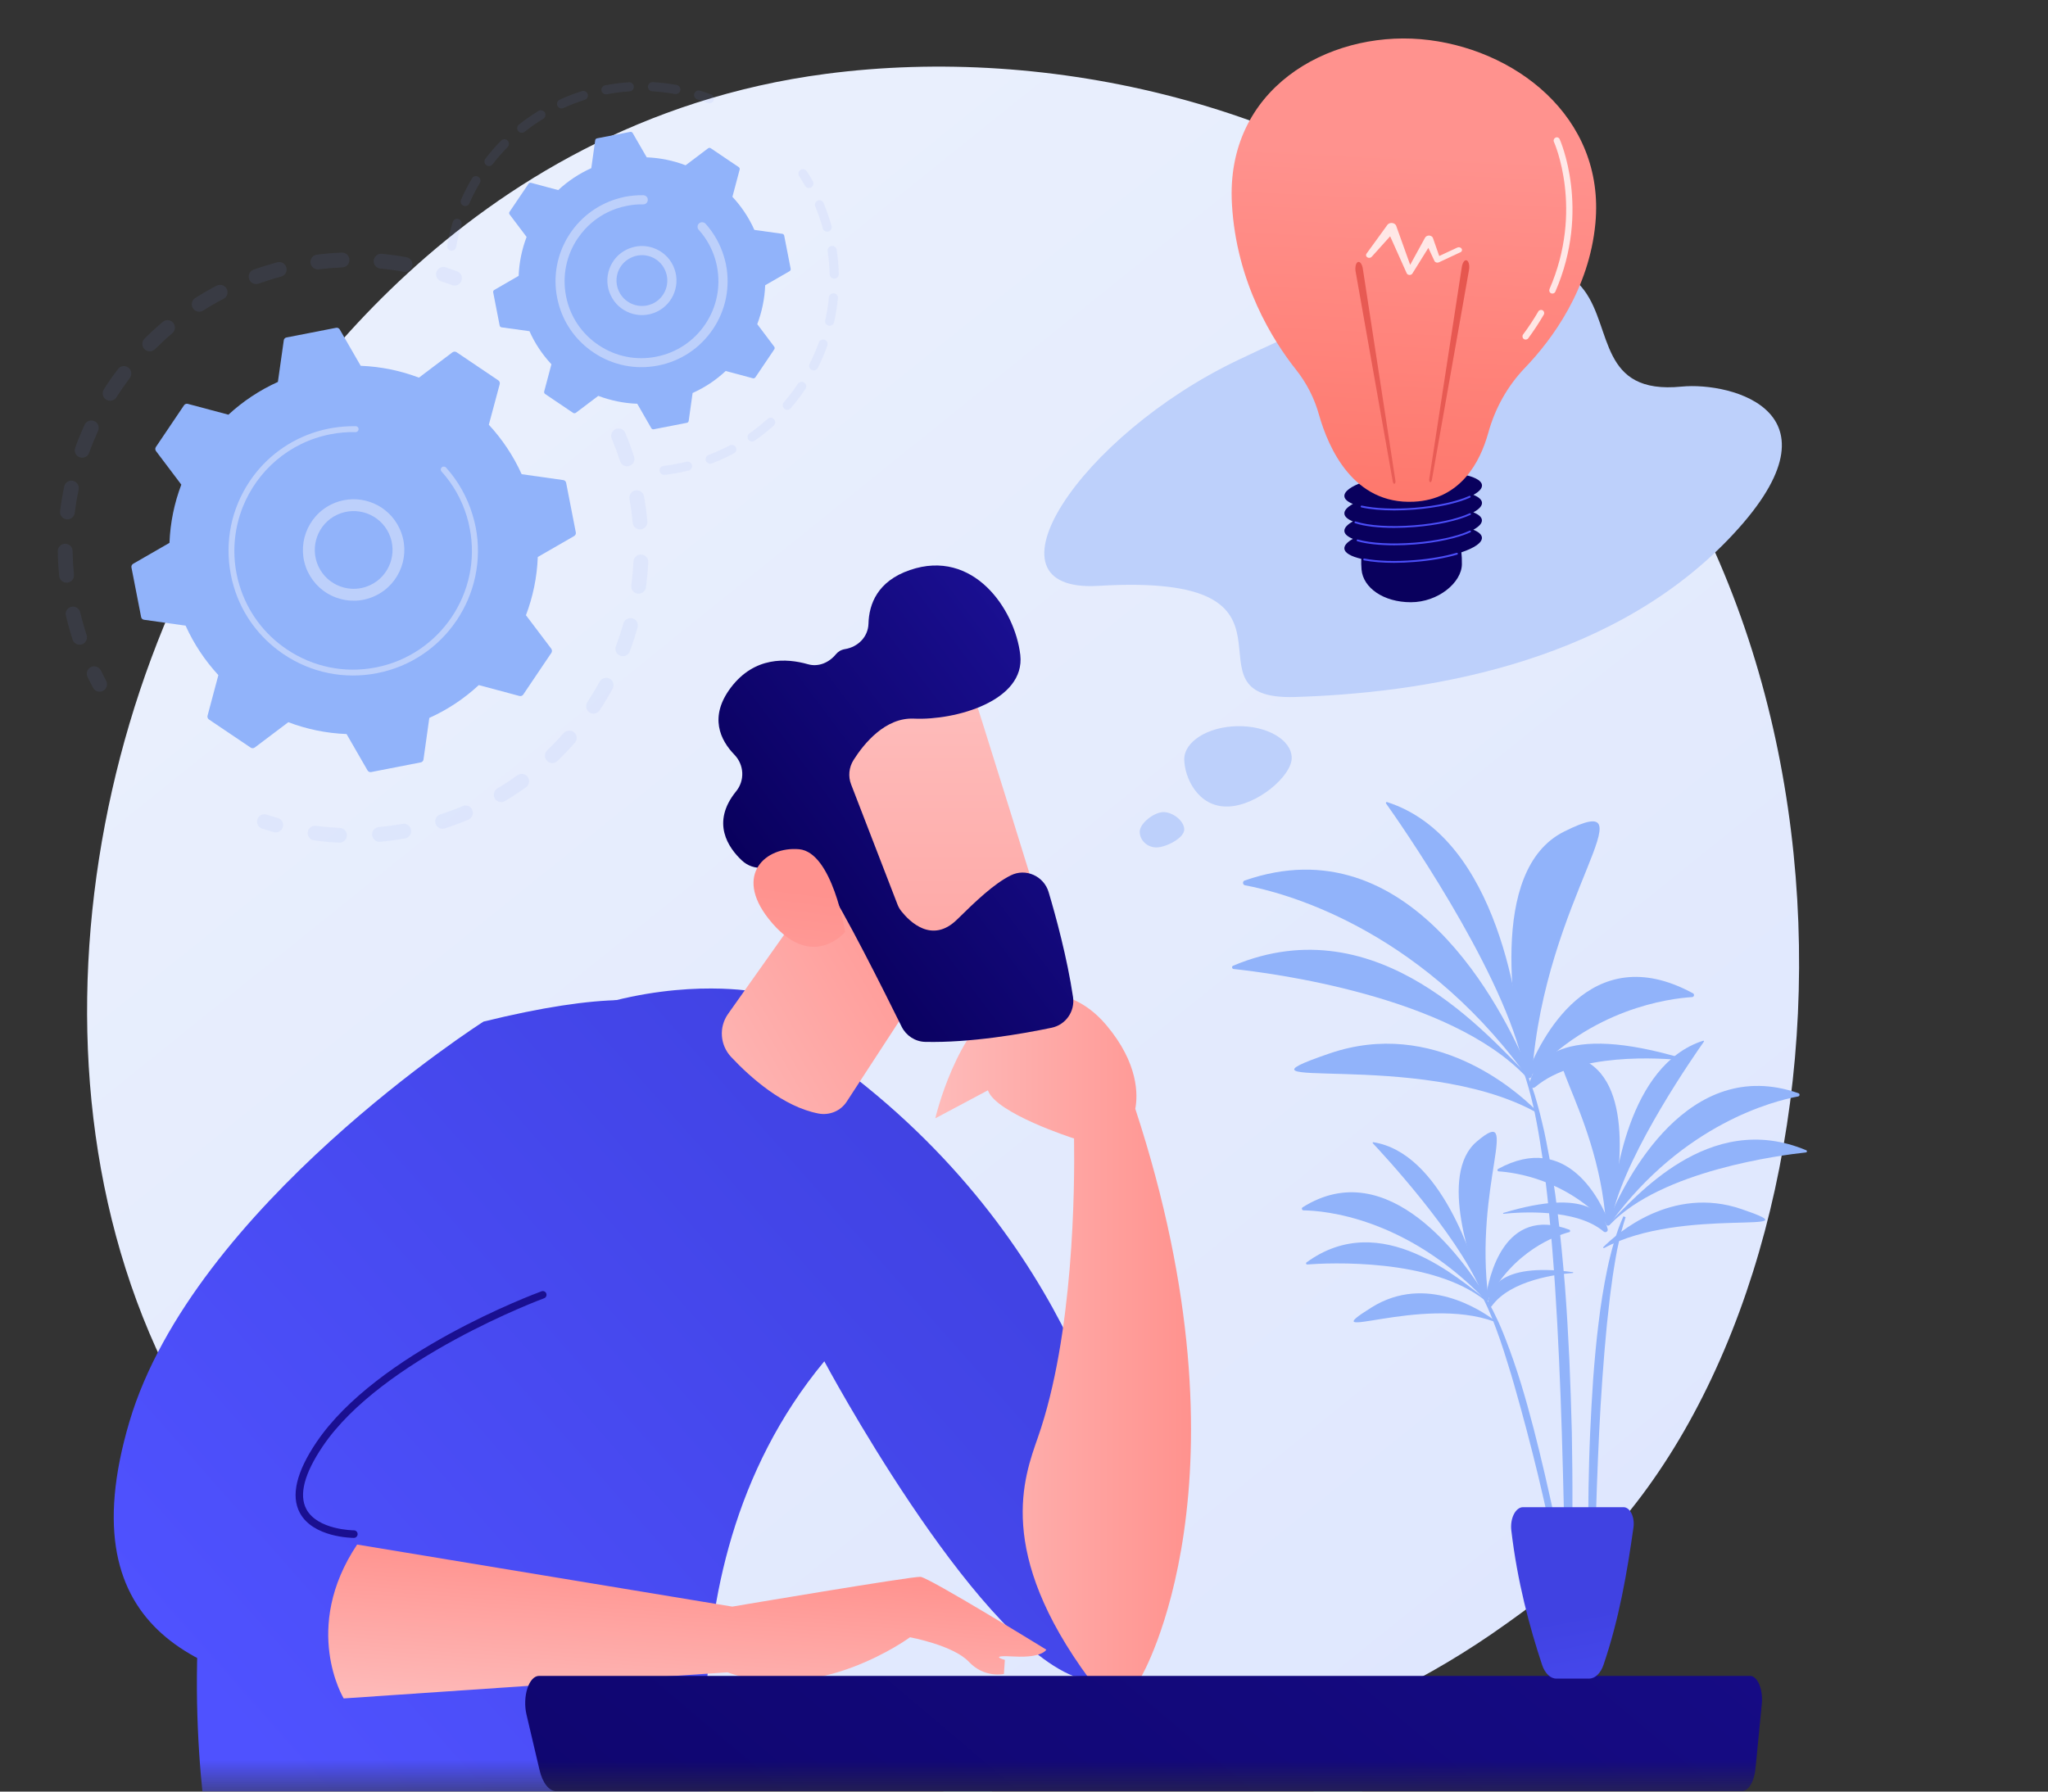 <svg width="32" height="28" viewBox="0 0 32 28" fill="none" xmlns="http://www.w3.org/2000/svg">
<rect x="0" y="0" width="32" height="28" fill="#333333" stroke="none"/>
<mask id="mask0" mask-type="alpha" maskUnits="userSpaceOnUse" x="0" y="0" width="32" height="28">
<rect width="31.613" height="28" fill="#C4C4C4"/>
</mask>
<g mask="url(#mask0)">
<path d="M25.01 24.136C24.46 24.713 23.941 25.087 23.53 25.381C18.704 28.844 12.992 27.835 11.778 27.589C9.986 27.225 6.521 26.521 4.016 23.575C0.226 19.119 0.816 12.097 3.756 7.462C4.293 6.614 7.134 1.908 12.907 1.154C16.402 0.697 20.474 1.618 23.424 4.089C29.614 9.276 29.172 19.753 25.01 24.136Z" fill="url(#paint0_linear)"/>
<g opacity="0.3">
<path opacity="0.3" d="M9.632 6.701C9.688 6.684 9.748 6.712 9.771 6.767C9.822 6.888 9.867 7.011 9.908 7.137C9.928 7.198 9.895 7.262 9.834 7.282C9.833 7.282 9.833 7.282 9.832 7.283C9.772 7.301 9.708 7.268 9.689 7.207C9.65 7.089 9.606 6.971 9.558 6.856C9.534 6.797 9.561 6.73 9.62 6.705C9.624 6.704 9.628 6.702 9.632 6.701ZM9.915 7.667C9.919 7.666 9.924 7.665 9.929 7.664C9.992 7.654 10.052 7.695 10.063 7.758C10.086 7.887 10.104 8.018 10.115 8.148C10.121 8.212 10.074 8.268 10.01 8.274C9.947 8.28 9.891 8.232 9.885 8.169C9.874 8.045 9.857 7.92 9.835 7.798C9.825 7.74 9.86 7.684 9.915 7.667ZM9.98 8.671C9.993 8.667 10.005 8.665 10.019 8.666C10.083 8.669 10.132 8.723 10.129 8.787C10.123 8.917 10.111 9.05 10.093 9.179C10.084 9.242 10.026 9.287 9.962 9.278C9.9 9.269 9.854 9.211 9.863 9.148C9.88 9.024 9.892 8.9 9.898 8.775C9.901 8.726 9.934 8.685 9.98 8.671ZM9.818 9.665C9.839 9.659 9.86 9.658 9.883 9.664C9.945 9.681 9.98 9.745 9.962 9.806C9.927 9.932 9.886 10.058 9.84 10.181C9.817 10.241 9.75 10.271 9.691 10.248C9.631 10.226 9.6 10.159 9.623 10.099C9.667 9.983 9.706 9.864 9.74 9.743C9.751 9.705 9.781 9.675 9.818 9.665ZM9.438 10.598C9.467 10.589 9.499 10.592 9.527 10.607C9.583 10.637 9.603 10.707 9.573 10.763C9.51 10.878 9.442 10.992 9.37 11.101C9.335 11.154 9.263 11.169 9.21 11.134C9.157 11.099 9.142 11.027 9.177 10.974C9.245 10.87 9.31 10.762 9.369 10.653C9.386 10.625 9.41 10.605 9.438 10.598ZM8.862 11.423C8.899 11.412 8.94 11.419 8.972 11.446C9.02 11.488 9.025 11.561 8.982 11.609C8.896 11.707 8.805 11.803 8.71 11.893C8.664 11.938 8.59 11.936 8.546 11.891C8.502 11.845 8.504 11.772 8.549 11.727C8.638 11.64 8.725 11.55 8.808 11.456C8.823 11.44 8.842 11.428 8.862 11.423ZM4.889 12.91C4.904 12.905 4.92 12.904 4.938 12.906C5.06 12.923 5.186 12.933 5.311 12.939C5.374 12.942 5.423 12.996 5.42 13.06C5.417 13.124 5.363 13.173 5.3 13.17C5.169 13.164 5.037 13.152 4.907 13.134C4.845 13.126 4.799 13.068 4.808 13.005C4.814 12.959 4.846 12.923 4.889 12.91ZM8.118 12.1C8.164 12.086 8.215 12.101 8.246 12.143C8.283 12.195 8.271 12.266 8.219 12.304C8.113 12.38 8.002 12.453 7.891 12.52C7.836 12.553 7.765 12.535 7.732 12.48C7.699 12.425 7.717 12.355 7.772 12.321C7.879 12.258 7.984 12.188 8.084 12.115C8.095 12.108 8.106 12.102 8.118 12.1ZM5.895 12.93C5.902 12.928 5.91 12.927 5.918 12.925C6.041 12.914 6.166 12.897 6.289 12.876C6.351 12.865 6.411 12.906 6.423 12.969C6.434 13.031 6.393 13.092 6.33 13.103C6.201 13.127 6.07 13.144 5.939 13.156C5.876 13.162 5.82 13.115 5.814 13.052C5.808 12.996 5.843 12.946 5.895 12.93ZM7.241 12.593C7.297 12.576 7.358 12.604 7.38 12.659C7.405 12.717 7.377 12.785 7.319 12.81C7.198 12.861 7.074 12.907 6.95 12.947C6.949 12.947 6.948 12.948 6.948 12.948C6.888 12.966 6.824 12.933 6.805 12.873C6.785 12.813 6.818 12.748 6.879 12.728C6.998 12.69 7.116 12.646 7.229 12.598C7.233 12.595 7.237 12.594 7.241 12.593Z" fill="#7D97F4"/>
<path opacity="0.3" d="M4.098 12.73C4.12 12.723 4.144 12.723 4.167 12.731C4.224 12.75 4.282 12.767 4.339 12.783C4.401 12.801 4.437 12.864 4.42 12.925C4.402 12.987 4.338 13.023 4.278 13.006C4.217 12.989 4.156 12.97 4.096 12.951C4.035 12.931 4.002 12.866 4.022 12.806C4.033 12.767 4.063 12.741 4.098 12.73Z" fill="#7D97F4"/>
</g>
<g opacity="0.3">
<path opacity="0.3" d="M1.439 10.419C1.492 10.404 1.55 10.428 1.576 10.479C1.602 10.533 1.63 10.587 1.658 10.639C1.689 10.695 1.667 10.765 1.611 10.796C1.554 10.826 1.485 10.805 1.454 10.749C1.425 10.693 1.395 10.636 1.368 10.58C1.34 10.522 1.364 10.454 1.421 10.426C1.428 10.423 1.433 10.421 1.439 10.419Z" fill="#7D97F4"/>
<path opacity="0.3" d="M4.179 4.144C4.23 4.128 4.282 4.113 4.333 4.099C4.395 4.083 4.458 4.12 4.475 4.182C4.491 4.244 4.454 4.307 4.392 4.323C4.273 4.354 4.155 4.392 4.04 4.432C3.98 4.454 3.914 4.422 3.893 4.362C3.871 4.303 3.903 4.236 3.963 4.214C4.034 4.19 4.107 4.165 4.179 4.144ZM4.933 3.984C4.939 3.982 4.946 3.981 4.952 3.98C5.08 3.964 5.21 3.953 5.339 3.948C5.403 3.945 5.457 3.995 5.459 4.059C5.462 4.123 5.412 4.177 5.348 4.179C5.226 4.184 5.103 4.194 4.981 4.209C4.917 4.217 4.86 4.172 4.852 4.109C4.845 4.052 4.88 3.999 4.933 3.984ZM3.406 4.457C3.458 4.442 3.516 4.464 3.542 4.514C3.571 4.571 3.55 4.641 3.493 4.67C3.385 4.726 3.277 4.788 3.174 4.854C3.12 4.888 3.048 4.871 3.014 4.818C2.98 4.764 2.996 4.692 3.05 4.658C3.159 4.589 3.272 4.523 3.387 4.464C3.393 4.462 3.4 4.459 3.406 4.457ZM5.923 3.97C5.936 3.966 5.952 3.964 5.967 3.966C6.095 3.979 6.224 3.996 6.35 4.02C6.413 4.032 6.454 4.092 6.443 4.154C6.431 4.217 6.371 4.258 6.308 4.248C6.188 4.225 6.065 4.208 5.943 4.197C5.88 4.191 5.833 4.134 5.839 4.07C5.846 4.022 5.88 3.984 5.923 3.97ZM2.584 5.009C2.628 4.996 2.676 5.009 2.706 5.045C2.747 5.094 2.741 5.167 2.692 5.208C2.599 5.286 2.508 5.371 2.422 5.457C2.376 5.502 2.303 5.502 2.258 5.457C2.213 5.412 2.213 5.338 2.258 5.293C2.349 5.202 2.445 5.114 2.543 5.031C2.555 5.021 2.57 5.014 2.584 5.009ZM1.903 5.727C1.937 5.716 1.975 5.722 2.006 5.746C2.057 5.784 2.066 5.856 2.028 5.907C1.955 6.005 1.884 6.107 1.818 6.21C1.784 6.263 1.712 6.279 1.658 6.245C1.604 6.211 1.589 6.139 1.623 6.085C1.692 5.976 1.766 5.869 1.845 5.767C1.859 5.747 1.88 5.734 1.903 5.727ZM1.393 6.576C1.42 6.569 1.448 6.57 1.475 6.582C1.533 6.609 1.558 6.677 1.532 6.735C1.481 6.847 1.434 6.961 1.392 7.077C1.371 7.137 1.305 7.168 1.244 7.146C1.185 7.125 1.153 7.058 1.175 6.998C1.218 6.878 1.268 6.757 1.321 6.639C1.337 6.608 1.363 6.586 1.393 6.576ZM1.082 7.517C1.1 7.511 1.12 7.51 1.139 7.515C1.202 7.529 1.241 7.59 1.229 7.653C1.203 7.772 1.183 7.895 1.168 8.016C1.16 8.079 1.102 8.123 1.039 8.116C0.976 8.108 0.931 8.05 0.939 7.986C0.955 7.859 0.977 7.73 1.004 7.604C1.012 7.561 1.043 7.529 1.082 7.517ZM0.985 8.503C0.995 8.5 1.006 8.498 1.018 8.498C1.082 8.497 1.134 8.548 1.134 8.612C1.136 8.734 1.143 8.857 1.155 8.98C1.161 9.044 1.115 9.1 1.051 9.106C0.987 9.112 0.931 9.066 0.925 9.002C0.912 8.874 0.905 8.744 0.903 8.616C0.902 8.563 0.937 8.518 0.985 8.503ZM1.107 9.486C1.109 9.485 1.112 9.485 1.114 9.484C1.176 9.469 1.238 9.508 1.253 9.569C1.274 9.657 1.297 9.745 1.324 9.831C1.334 9.863 1.343 9.893 1.353 9.925C1.373 9.985 1.34 10.05 1.28 10.07C1.219 10.091 1.154 10.056 1.134 9.996C1.124 9.964 1.114 9.931 1.104 9.898C1.077 9.808 1.052 9.715 1.03 9.622C1.014 9.564 1.049 9.504 1.107 9.486Z" fill="#7D97F4"/>
<path opacity="0.3" d="M6.895 4.176C6.916 4.169 6.941 4.169 6.964 4.177C7.024 4.197 7.084 4.218 7.143 4.24C7.203 4.262 7.233 4.329 7.211 4.389C7.188 4.449 7.121 4.479 7.062 4.456C7.006 4.435 6.949 4.415 6.892 4.397C6.831 4.377 6.799 4.311 6.818 4.25C6.831 4.213 6.86 4.187 6.895 4.176Z" fill="#7D97F4"/>
</g>
<path d="M7.133 5.504C7.115 5.492 7.089 5.493 7.07 5.506L6.546 5.902C6.258 5.793 5.952 5.729 5.636 5.717L5.308 5.148C5.296 5.129 5.273 5.118 5.251 5.123L4.477 5.274C4.454 5.278 4.436 5.296 4.434 5.319L4.342 5.969C4.054 6.099 3.794 6.273 3.569 6.481L2.935 6.312C2.912 6.306 2.888 6.315 2.876 6.333L2.435 6.987C2.423 7.005 2.424 7.031 2.437 7.049L2.833 7.574C2.724 7.861 2.66 8.168 2.648 8.484L2.079 8.812C2.06 8.824 2.049 8.847 2.054 8.869L2.205 9.643C2.209 9.666 2.227 9.683 2.25 9.686L2.9 9.778C3.03 10.066 3.204 10.326 3.412 10.551L3.243 11.185C3.237 11.208 3.246 11.231 3.264 11.244L3.918 11.685C3.936 11.697 3.962 11.696 3.98 11.683L4.505 11.287C4.792 11.396 5.099 11.46 5.415 11.472L5.743 12.041C5.755 12.06 5.777 12.071 5.8 12.066L6.574 11.915C6.597 11.911 6.614 11.893 6.617 11.87L6.708 11.22C6.997 11.09 7.257 10.915 7.481 10.707L8.116 10.877C8.139 10.883 8.162 10.874 8.175 10.856L8.616 10.202C8.628 10.184 8.627 10.158 8.614 10.139L8.218 9.615C8.327 9.328 8.391 9.021 8.403 8.705L8.972 8.377C8.991 8.365 9.002 8.342 8.997 8.32L8.846 7.546C8.842 7.523 8.823 7.506 8.801 7.503L8.151 7.411C8.021 7.123 7.846 6.863 7.638 6.638L7.808 6.004C7.814 5.981 7.805 5.958 7.787 5.945L7.133 5.504Z" fill="#91B3FA"/>
<path d="M5.297 7.836C5.667 7.724 6.074 7.898 6.242 8.258C6.429 8.653 6.258 9.126 5.863 9.312C5.672 9.403 5.456 9.412 5.257 9.341C5.057 9.269 4.899 9.124 4.808 8.933C4.622 8.537 4.793 8.064 5.188 7.878C5.224 7.86 5.261 7.847 5.297 7.836ZM5.7 9.177C5.728 9.168 5.757 9.157 5.784 9.145C6.088 9.002 6.218 8.639 6.076 8.336C5.933 8.033 5.571 7.903 5.267 8.045C4.964 8.187 4.834 8.55 4.976 8.853C5.045 9 5.167 9.111 5.32 9.166C5.444 9.211 5.576 9.214 5.7 9.177Z" fill="#BDD0FB"/>
<path d="M4.951 6.745C5.014 6.725 5.079 6.71 5.145 6.697C5.165 6.693 5.186 6.689 5.208 6.686C5.311 6.669 5.415 6.661 5.519 6.661C5.52 6.661 5.522 6.661 5.523 6.661C5.526 6.661 5.53 6.661 5.534 6.661C5.542 6.661 5.55 6.661 5.558 6.661C5.578 6.661 5.595 6.674 5.601 6.693C5.602 6.698 5.603 6.703 5.603 6.708C5.602 6.733 5.581 6.754 5.556 6.753C5.424 6.75 5.292 6.762 5.163 6.787C4.517 6.913 4.015 7.361 3.79 7.932C3.666 8.25 3.626 8.605 3.696 8.964C3.708 9.027 3.723 9.089 3.742 9.149C3.866 9.557 4.123 9.907 4.481 10.148C4.892 10.425 5.386 10.526 5.873 10.431C6.877 10.235 7.536 9.259 7.339 8.255C7.328 8.193 7.312 8.132 7.294 8.071C7.216 7.811 7.081 7.571 6.899 7.369C6.894 7.364 6.891 7.358 6.889 7.351C6.884 7.335 6.889 7.316 6.903 7.303C6.921 7.287 6.951 7.287 6.969 7.307C7.16 7.519 7.301 7.771 7.383 8.044C7.402 8.107 7.419 8.171 7.432 8.236C7.637 9.291 6.946 10.316 5.891 10.521C5.38 10.62 4.861 10.515 4.43 10.224C4.054 9.97 3.783 9.603 3.655 9.175C3.635 9.111 3.619 9.046 3.607 8.981C3.508 8.47 3.613 7.951 3.903 7.519C4.155 7.144 4.523 6.875 4.951 6.745Z" fill="#BDD0FB"/>
<g opacity="0.3">
<path opacity="0.3" d="M12.526 2.647C12.555 2.638 12.589 2.649 12.606 2.676C12.64 2.727 12.671 2.779 12.701 2.832C12.721 2.866 12.709 2.909 12.675 2.929C12.641 2.949 12.598 2.937 12.578 2.903C12.549 2.853 12.519 2.803 12.487 2.754C12.465 2.721 12.474 2.677 12.507 2.655C12.513 2.651 12.519 2.649 12.526 2.647Z" fill="#7D97F4"/>
<path opacity="0.3" d="M12.783 3.131C12.817 3.12 12.855 3.138 12.869 3.172C12.909 3.268 12.945 3.368 12.975 3.468C12.981 3.488 12.988 3.51 12.994 3.531C13.005 3.57 12.98 3.608 12.945 3.62C12.906 3.63 12.867 3.608 12.856 3.571C12.851 3.55 12.845 3.53 12.839 3.51C12.81 3.415 12.776 3.319 12.738 3.228C12.723 3.192 12.74 3.15 12.776 3.135C12.778 3.133 12.78 3.132 12.783 3.131ZM12.982 3.845C12.985 3.844 12.989 3.843 12.992 3.843C13.031 3.837 13.067 3.864 13.073 3.903C13.092 4.028 13.104 4.155 13.107 4.282C13.108 4.321 13.076 4.354 13.037 4.355C12.998 4.356 12.964 4.325 12.963 4.286C12.96 4.165 12.95 4.044 12.931 3.925C12.927 3.888 12.949 3.855 12.982 3.845ZM13.002 4.586C13.011 4.583 13.019 4.582 13.029 4.583C13.068 4.587 13.097 4.622 13.093 4.66C13.08 4.786 13.06 4.913 13.033 5.036C13.024 5.074 12.986 5.099 12.948 5.09C12.909 5.081 12.885 5.043 12.894 5.005C12.92 4.887 12.94 4.766 12.952 4.647C12.954 4.617 12.975 4.594 13.002 4.586ZM12.84 5.309C12.854 5.305 12.869 5.305 12.885 5.31C12.922 5.324 12.941 5.364 12.928 5.401C12.885 5.52 12.835 5.638 12.778 5.75C12.76 5.786 12.717 5.799 12.682 5.782C12.646 5.764 12.633 5.721 12.65 5.686C12.704 5.579 12.752 5.466 12.794 5.353C12.8 5.33 12.818 5.315 12.84 5.309ZM12.505 5.97C12.525 5.964 12.547 5.967 12.566 5.979C12.598 6 12.607 6.046 12.586 6.078C12.515 6.183 12.438 6.284 12.355 6.38C12.33 6.41 12.284 6.413 12.254 6.387C12.225 6.361 12.221 6.316 12.247 6.286C12.326 6.195 12.4 6.098 12.467 5.998C12.476 5.985 12.491 5.975 12.505 5.97ZM12.021 6.53C12.046 6.522 12.076 6.529 12.094 6.551C12.121 6.58 12.119 6.625 12.089 6.652C11.995 6.736 11.896 6.816 11.792 6.888C11.76 6.911 11.716 6.903 11.693 6.871C11.67 6.838 11.678 6.794 11.711 6.772C11.809 6.703 11.905 6.626 11.994 6.546C12.002 6.538 12.011 6.533 12.021 6.53ZM11.414 6.955C11.447 6.945 11.482 6.959 11.498 6.99C11.516 7.026 11.503 7.069 11.468 7.086C11.357 7.145 11.241 7.198 11.122 7.243C11.085 7.257 11.044 7.238 11.03 7.202C11.016 7.165 11.035 7.124 11.071 7.11C11.184 7.067 11.295 7.017 11.402 6.961C11.406 6.958 11.409 6.956 11.414 6.955ZM10.356 7.284C10.36 7.283 10.364 7.282 10.369 7.281C10.472 7.269 10.577 7.25 10.68 7.227C10.695 7.223 10.71 7.22 10.726 7.216C10.764 7.206 10.802 7.23 10.812 7.268C10.822 7.306 10.798 7.346 10.76 7.354C10.743 7.358 10.728 7.362 10.711 7.366C10.604 7.391 10.494 7.409 10.385 7.422C10.346 7.427 10.311 7.398 10.306 7.359C10.302 7.326 10.323 7.293 10.356 7.284Z" fill="#7D97F4"/>
</g>
<g opacity="0.3">
<path opacity="0.3" d="M9.094 1.424C9.132 1.413 9.171 1.434 9.183 1.471C9.194 1.508 9.174 1.549 9.136 1.56C9.024 1.596 8.912 1.639 8.804 1.688C8.769 1.704 8.725 1.689 8.71 1.653C8.693 1.616 8.71 1.574 8.745 1.558C8.857 1.506 8.975 1.461 9.094 1.424C9.093 1.424 9.093 1.424 9.094 1.424ZM9.448 1.335C9.451 1.334 9.453 1.334 9.456 1.333C9.578 1.31 9.703 1.294 9.827 1.286C9.866 1.283 9.901 1.313 9.903 1.352C9.906 1.392 9.875 1.426 9.836 1.428C9.717 1.436 9.598 1.45 9.482 1.473C9.443 1.48 9.405 1.454 9.398 1.416C9.391 1.38 9.414 1.345 9.448 1.335ZM8.431 1.726C8.461 1.717 8.495 1.729 8.513 1.758C8.533 1.791 8.522 1.835 8.489 1.856C8.388 1.917 8.29 1.986 8.197 2.06C8.165 2.084 8.121 2.079 8.097 2.048C8.072 2.017 8.077 1.972 8.108 1.948C8.205 1.87 8.308 1.799 8.414 1.734C8.419 1.73 8.425 1.727 8.431 1.726ZM10.175 1.287C10.183 1.285 10.191 1.284 10.2 1.284C10.324 1.291 10.449 1.305 10.572 1.328C10.611 1.335 10.636 1.372 10.63 1.411C10.623 1.449 10.585 1.476 10.546 1.469C10.429 1.448 10.311 1.434 10.192 1.427C10.153 1.425 10.122 1.391 10.124 1.351C10.126 1.32 10.148 1.295 10.175 1.287ZM7.86 2.179C7.885 2.172 7.912 2.177 7.931 2.197C7.959 2.224 7.959 2.27 7.932 2.298C7.848 2.382 7.77 2.473 7.697 2.567C7.673 2.598 7.629 2.604 7.597 2.58C7.566 2.555 7.56 2.511 7.585 2.48C7.66 2.381 7.742 2.286 7.83 2.198C7.84 2.188 7.849 2.182 7.86 2.179ZM7.416 2.756C7.434 2.75 7.455 2.752 7.473 2.763C7.507 2.784 7.518 2.827 7.497 2.861C7.436 2.963 7.381 3.07 7.334 3.178C7.319 3.214 7.276 3.23 7.24 3.214C7.204 3.199 7.188 3.156 7.204 3.12C7.254 3.006 7.312 2.894 7.375 2.788C7.384 2.772 7.399 2.761 7.416 2.756ZM7.121 3.423C7.134 3.419 7.149 3.419 7.163 3.423C7.2 3.435 7.222 3.474 7.211 3.513C7.176 3.626 7.149 3.743 7.128 3.86C7.121 3.898 7.084 3.925 7.046 3.918C7.007 3.911 6.981 3.873 6.988 3.835C7.01 3.713 7.038 3.591 7.074 3.471C7.081 3.447 7.1 3.43 7.121 3.423Z" fill="#7D97F4"/>
<path opacity="0.3" d="M10.896 1.417C10.909 1.414 10.924 1.414 10.938 1.417C10.996 1.435 11.055 1.456 11.111 1.476C11.148 1.49 11.167 1.531 11.152 1.569C11.139 1.605 11.097 1.624 11.06 1.61C11.006 1.589 10.951 1.571 10.895 1.553C10.858 1.541 10.836 1.501 10.848 1.464C10.856 1.441 10.874 1.424 10.896 1.417Z" fill="#7D97F4"/>
</g>
<path d="M11.106 2.317C11.094 2.308 11.077 2.309 11.064 2.318L10.713 2.583C10.521 2.51 10.316 2.467 10.105 2.459L9.885 2.078C9.877 2.065 9.862 2.058 9.847 2.061L9.329 2.162C9.314 2.165 9.302 2.176 9.3 2.192L9.239 2.628C9.046 2.714 8.873 2.831 8.722 2.971L8.298 2.857C8.283 2.853 8.267 2.859 8.258 2.872L7.962 3.31C7.953 3.322 7.954 3.339 7.963 3.352L8.228 3.703C8.155 3.895 8.112 4.1 8.104 4.311L7.724 4.531C7.71 4.539 7.703 4.553 7.706 4.569L7.807 5.087C7.81 5.102 7.822 5.114 7.838 5.116L8.273 5.176C8.359 5.37 8.476 5.543 8.616 5.693L8.503 6.118C8.499 6.133 8.505 6.149 8.517 6.157L8.955 6.453C8.968 6.461 8.984 6.46 8.997 6.452L9.348 6.187C9.541 6.259 9.746 6.303 9.957 6.31L10.176 6.691C10.184 6.705 10.199 6.712 10.214 6.709L10.732 6.608C10.747 6.605 10.759 6.593 10.761 6.577L10.822 6.142C11.015 6.055 11.189 5.939 11.339 5.798L11.764 5.912C11.778 5.916 11.794 5.91 11.803 5.897L12.098 5.46C12.107 5.447 12.106 5.43 12.097 5.418L11.832 5.066C11.905 4.874 11.948 4.669 11.956 4.458L12.336 4.239C12.35 4.231 12.357 4.215 12.354 4.2L12.253 3.682C12.25 3.668 12.238 3.656 12.223 3.654L11.787 3.593C11.701 3.4 11.584 3.226 11.444 3.076L11.557 2.651C11.561 2.637 11.556 2.621 11.543 2.612L11.106 2.317Z" fill="#91B3FA"/>
<path d="M9.875 3.868C9.985 3.834 10.103 3.837 10.214 3.877C10.349 3.926 10.458 4.025 10.519 4.155C10.645 4.424 10.53 4.747 10.26 4.873C9.99 5 9.668 4.884 9.542 4.614C9.48 4.484 9.473 4.338 9.522 4.201C9.571 4.066 9.669 3.957 9.801 3.896C9.825 3.885 9.85 3.876 9.875 3.868ZM10.145 4.765C10.164 4.759 10.181 4.753 10.199 4.745C10.397 4.652 10.482 4.414 10.389 4.216C10.344 4.12 10.265 4.047 10.165 4.011C10.065 3.975 9.957 3.981 9.862 4.026C9.765 4.071 9.693 4.15 9.656 4.25C9.62 4.35 9.626 4.458 9.671 4.554C9.756 4.734 9.96 4.821 10.145 4.765Z" fill="#BDD0FB"/>
<path d="M9.635 3.109C9.678 3.096 9.722 3.085 9.767 3.075C9.857 3.058 9.949 3.05 10.04 3.051C10.044 3.051 10.048 3.051 10.053 3.051C10.084 3.052 10.111 3.072 10.119 3.102C10.121 3.109 10.122 3.117 10.122 3.124C10.121 3.164 10.089 3.195 10.05 3.194C9.964 3.192 9.879 3.2 9.795 3.217C9.79 3.218 9.786 3.219 9.781 3.22C9.583 3.26 9.402 3.349 9.251 3.476C9.17 3.544 9.096 3.625 9.034 3.716C9.033 3.717 9.033 3.717 9.032 3.718C9.03 3.72 9.029 3.723 9.027 3.725C8.848 3.991 8.783 4.311 8.844 4.626C8.852 4.668 8.862 4.707 8.873 4.746C8.953 5.01 9.12 5.237 9.351 5.392C9.617 5.572 9.938 5.637 10.253 5.575C10.568 5.513 10.84 5.334 11.02 5.067C11.199 4.801 11.264 4.48 11.203 4.165C11.195 4.125 11.186 4.086 11.174 4.047C11.123 3.878 11.036 3.723 10.918 3.592C10.911 3.585 10.905 3.575 10.902 3.565C10.894 3.539 10.901 3.51 10.923 3.491C10.952 3.465 10.997 3.468 11.024 3.496C11.155 3.642 11.253 3.816 11.31 4.004C11.323 4.048 11.335 4.092 11.344 4.137C11.412 4.489 11.34 4.847 11.139 5.145C10.937 5.443 10.633 5.645 10.281 5.713C9.929 5.782 9.571 5.709 9.273 5.508C9.014 5.334 8.827 5.081 8.738 4.785C8.725 4.741 8.714 4.697 8.705 4.651C8.572 3.97 8.983 3.306 9.635 3.109Z" fill="#BDD0FB"/>
<path d="M25.683 41.02C23.579 38.714 18.398 33.691 12.708 31.607C12.234 31.433 11.85 31.079 11.631 30.625L10.78 28.85C10.78 28.85 6.631 27.878 4.075 30.554C4.075 30.554 4.231 33.099 7.441 34.031C10.438 34.9 19.319 38.427 24.558 42.38C24.677 42.47 24.844 42.475 24.964 42.383C25.381 42.06 25.641 41.657 25.753 41.372C25.8 41.252 25.77 41.115 25.683 41.02Z" fill="url(#paint1_linear)"/>
<path d="M3.624 30.519C3.624 30.519 4.471 30.89 5.922 30.219C7.373 29.548 11.318 29.481 11.318 29.481C11.318 29.481 10.04 24.698 12.88 21.275C12.88 21.275 15.168 25.557 16.775 26.196L17.495 26.229V23.174C17.495 23.174 16.884 19.404 13.022 16.587L11.819 15.503C11.819 15.503 7.59 14.651 4.714 19.695C1.839 24.741 3.624 30.519 3.624 30.519Z" fill="url(#paint2_linear)"/>
<path d="M17.739 17.329C17.779 17.117 17.794 16.621 17.283 16.017C16.598 15.208 15.721 15.62 15.721 15.62C14.943 16.056 14.614 17.478 14.614 17.478L15.436 17.04C15.561 17.402 16.776 17.791 16.776 17.791L16.782 17.788C16.794 18.575 16.776 20.869 16.217 22.465C15.999 23.089 15.554 24.251 17.022 26.241L17.83 26.208C17.831 26.209 19.643 23.133 17.739 17.329Z" fill="url(#paint3_linear)"/>
<path d="M13.628 12.665L11.376 15.846C11.23 16.053 11.25 16.332 11.423 16.518C11.726 16.841 12.239 17.298 12.79 17.403C12.961 17.435 13.135 17.363 13.23 17.217L14.428 15.379C14.428 15.378 14.657 12.49 13.628 12.665Z" fill="url(#paint4_linear)"/>
<path d="M15.124 10.598C15.161 10.649 16.379 14.599 16.379 14.599L14.109 15.246L12.398 11.674C12.398 11.675 14.495 9.762 15.124 10.598Z" fill="url(#paint5_linear)"/>
<path d="M13.299 12.26L14.022 14.132C14.037 14.173 14.059 14.211 14.087 14.245C14.208 14.397 14.56 14.756 14.952 14.373C15.248 14.082 15.527 13.814 15.793 13.681C16.027 13.563 16.311 13.692 16.385 13.943C16.497 14.319 16.674 14.966 16.766 15.582C16.799 15.805 16.653 16.016 16.432 16.062C15.97 16.159 15.164 16.299 14.456 16.283C14.3 16.279 14.159 16.187 14.089 16.047C13.828 15.518 13.171 14.207 12.924 13.857C12.697 13.535 12.184 13.537 11.922 13.561C11.801 13.573 11.681 13.532 11.592 13.448C11.383 13.252 11.103 12.858 11.502 12.367C11.64 12.197 11.628 11.954 11.476 11.796C11.255 11.568 11.073 11.203 11.421 10.744C11.79 10.258 12.288 10.285 12.624 10.381C12.788 10.428 12.954 10.356 13.062 10.224C13.094 10.186 13.138 10.156 13.201 10.145C13.406 10.112 13.564 9.954 13.57 9.747C13.578 9.44 13.711 9.083 14.217 8.909C15.207 8.569 15.858 9.517 15.942 10.235C16.024 10.953 14.93 11.261 14.28 11.231C13.83 11.211 13.497 11.624 13.336 11.879C13.264 11.994 13.25 12.135 13.299 12.26Z" fill="url(#paint6_linear)"/>
<path d="M13.205 14.564C13.205 14.564 13.007 13.318 12.485 13.272C11.963 13.226 11.468 13.668 12.006 14.355C12.676 15.209 13.205 14.564 13.205 14.564Z" fill="url(#paint7_linear)"/>
<path d="M7.555 15.966C7.555 15.966 3.015 18.861 2.021 22.223C1.028 25.584 3.252 26.246 5.37 26.543L5.528 23.976C5.528 23.976 4.045 23.976 4.991 22.573C5.938 21.17 8.48 20.234 8.48 20.234C8.48 20.234 14.925 14.155 7.555 15.966Z" fill="url(#paint8_linear)"/>
<path d="M5.53 24.035C5.504 24.035 4.89 24.03 4.684 23.642C4.543 23.377 4.63 23.006 4.944 22.541C5.89 21.138 8.357 20.219 8.462 20.181C8.492 20.17 8.525 20.186 8.536 20.215C8.547 20.245 8.532 20.279 8.502 20.29C8.476 20.298 5.965 21.234 5.041 22.606C4.754 23.032 4.668 23.362 4.787 23.586C4.961 23.912 5.524 23.917 5.53 23.917C5.562 23.917 5.588 23.944 5.588 23.976C5.587 24.009 5.561 24.035 5.53 24.035Z" fill="url(#paint9_linear)"/>
<path d="M5.37 26.544C5.37 26.544 4.706 25.448 5.58 24.139L11.442 25.109C11.442 25.109 14.248 24.634 14.383 24.644C14.517 24.654 16.349 25.782 16.349 25.782C16.349 25.782 16.287 25.912 15.851 25.889C15.416 25.864 15.701 25.942 15.701 25.942L15.686 26.162C15.686 26.162 15.383 26.231 15.139 25.972C14.896 25.713 14.219 25.588 14.219 25.588C14.219 25.588 12.781 26.65 11.368 26.136L5.37 26.544Z" fill="url(#paint10_linear)"/>
<path d="M13.899 45.037C13.853 45.037 13.807 45.027 13.762 45.008C13.585 44.93 13.504 44.72 13.579 44.539L20.882 27.149C20.957 26.968 21.163 26.884 21.339 26.962C21.516 27.04 21.597 27.25 21.521 27.431L14.219 44.821C14.163 44.956 14.035 45.037 13.899 45.037Z" fill="url(#paint11_linear)"/>
<path d="M22.127 45.037C21.991 45.037 21.864 44.956 21.807 44.821L14.504 27.431C14.428 27.25 14.509 27.041 14.686 26.962C14.863 26.885 15.068 26.968 15.143 27.148L22.446 44.538C22.521 44.719 22.44 44.929 22.263 45.007C22.219 45.027 22.173 45.037 22.127 45.037Z" fill="url(#paint12_linear)"/>
<path d="M27.528 26.63C27.539 26.522 27.524 26.41 27.489 26.326C27.453 26.241 27.4 26.192 27.345 26.192H8.421C8.348 26.192 8.279 26.266 8.24 26.388C8.201 26.509 8.195 26.662 8.226 26.794L8.431 27.666C8.478 27.866 8.58 27.994 8.692 27.994H27.215C27.319 27.994 27.408 27.848 27.429 27.647L27.528 26.63Z" fill="url(#paint13_linear)"/>
<path d="M19.344 5.627C16.867 6.81 15.239 9.271 17.163 9.156C20.775 8.94 18.337 10.952 20.236 10.893C22.136 10.834 25.076 10.428 27 8.435C28.924 6.442 27.054 5.965 26.274 6.042C23.706 6.297 27.103 1.922 19.344 5.627Z" fill="#BDD0FB"/>
<path d="M18.504 11.872C18.509 12.153 18.716 12.613 19.179 12.605C19.643 12.596 20.188 12.122 20.183 11.842C20.178 11.561 19.797 11.341 19.334 11.349C18.871 11.357 18.499 11.592 18.504 11.872Z" fill="#BDD0FB"/>
<path d="M17.808 13.002C17.811 13.138 17.93 13.247 18.075 13.244C18.22 13.241 18.507 13.097 18.504 12.961C18.501 12.826 18.321 12.69 18.177 12.692C18.032 12.694 17.806 12.867 17.808 13.002Z" fill="#BDD0FB"/>
<path d="M23.156 7.855C23.152 7.808 23.104 7.767 23.022 7.734C23.111 7.685 23.16 7.633 23.156 7.582C23.143 7.427 22.652 7.34 22.058 7.388C21.465 7.436 20.994 7.601 21.006 7.756C21.009 7.803 21.058 7.843 21.139 7.876C21.051 7.925 21.002 7.977 21.006 8.028C21.009 8.075 21.058 8.116 21.139 8.149C21.051 8.198 21.002 8.25 21.006 8.301C21.009 8.348 21.058 8.388 21.139 8.422C21.051 8.471 21.002 8.523 21.006 8.574C21.011 8.642 21.11 8.697 21.27 8.734C21.268 8.785 21.269 8.84 21.274 8.901C21.298 9.187 21.619 9.412 22.044 9.412C22.47 9.412 22.838 9.105 22.842 8.819C22.843 8.748 22.84 8.687 22.834 8.632C23.037 8.564 23.162 8.481 23.155 8.4C23.151 8.353 23.103 8.313 23.021 8.279C23.11 8.23 23.159 8.178 23.155 8.127C23.151 8.08 23.103 8.04 23.021 8.007C23.111 7.958 23.16 7.906 23.156 7.855Z" fill="url(#paint14_linear)"/>
<path d="M21.783 8.796C21.607 8.796 21.446 8.783 21.312 8.758C21.305 8.756 21.3 8.749 21.301 8.741C21.303 8.733 21.309 8.728 21.317 8.729C21.526 8.77 21.805 8.778 22.102 8.754C22.345 8.734 22.573 8.695 22.76 8.64C22.768 8.638 22.776 8.642 22.778 8.65C22.78 8.658 22.776 8.666 22.768 8.668C22.579 8.723 22.35 8.763 22.105 8.782C21.994 8.791 21.886 8.796 21.783 8.796Z" fill="url(#paint15_linear)"/>
<path d="M21.786 8.522C21.558 8.522 21.352 8.501 21.208 8.459C21.201 8.457 21.197 8.45 21.198 8.442C21.201 8.434 21.208 8.43 21.216 8.432C21.422 8.491 21.753 8.508 22.102 8.481C22.447 8.454 22.769 8.383 22.963 8.294C22.97 8.291 22.979 8.294 22.982 8.3C22.985 8.307 22.982 8.316 22.975 8.319C22.778 8.41 22.452 8.481 22.104 8.509C21.996 8.518 21.889 8.522 21.786 8.522Z" fill="url(#paint16_linear)"/>
<path d="M21.783 8.25C21.536 8.25 21.319 8.225 21.174 8.177C21.166 8.174 21.162 8.166 21.165 8.159C21.168 8.151 21.176 8.147 21.183 8.15C21.386 8.217 21.729 8.239 22.102 8.209C22.448 8.182 22.769 8.111 22.963 8.022C22.97 8.019 22.979 8.022 22.982 8.029C22.985 8.035 22.982 8.044 22.975 8.047C22.778 8.138 22.452 8.209 22.104 8.237C21.994 8.245 21.886 8.25 21.783 8.25Z" fill="url(#paint17_linear)"/>
<path d="M21.785 7.977C21.589 7.977 21.41 7.961 21.272 7.93C21.264 7.928 21.259 7.92 21.261 7.913C21.263 7.905 21.271 7.9 21.278 7.902C21.487 7.948 21.787 7.96 22.102 7.936C22.445 7.908 22.765 7.838 22.959 7.75C22.966 7.747 22.975 7.75 22.978 7.757C22.981 7.764 22.978 7.773 22.971 7.776C22.774 7.866 22.45 7.936 22.104 7.964C21.995 7.973 21.888 7.977 21.785 7.977Z" fill="url(#paint18_linear)"/>
<path d="M20.608 6.478C20.537 6.223 20.414 5.983 20.249 5.776C19.896 5.331 19.319 4.426 19.249 3.19C19.145 1.39 20.739 0.491 22.195 0.612C23.649 0.735 25.085 1.818 24.928 3.491C24.831 4.52 24.256 5.301 23.827 5.749C23.554 6.033 23.36 6.383 23.255 6.762C23.126 7.227 22.82 7.806 22.091 7.841C21.149 7.887 20.758 7.009 20.608 6.478Z" fill="url(#paint19_linear)"/>
<path d="M22.332 7.484L22.841 4.172C22.852 4.103 22.885 4.057 22.916 4.069C22.948 4.08 22.965 4.145 22.954 4.214C22.954 4.216 22.953 4.218 22.953 4.22L22.373 7.5C22.369 7.525 22.356 7.54 22.345 7.535C22.334 7.531 22.328 7.507 22.332 7.484Z" fill="url(#paint20_linear)"/>
<path d="M21.803 7.509L21.294 4.198C21.283 4.129 21.25 4.083 21.218 4.095C21.187 4.106 21.17 4.171 21.181 4.24C21.181 4.242 21.182 4.244 21.182 4.246L21.762 7.526C21.766 7.551 21.779 7.566 21.79 7.56C21.802 7.557 21.807 7.533 21.803 7.509Z" fill="url(#paint21_linear)"/>
<path opacity="0.79" d="M22.838 3.887C22.825 3.866 22.795 3.858 22.771 3.869L22.488 4.001L22.39 3.721C22.385 3.706 22.372 3.693 22.355 3.687C22.323 3.673 22.284 3.686 22.268 3.713L22.267 3.714L22.034 4.139L21.817 3.534V3.533C21.812 3.518 21.8 3.504 21.784 3.495C21.748 3.476 21.7 3.484 21.677 3.516L21.352 3.964C21.338 3.983 21.343 4.007 21.363 4.021C21.385 4.036 21.416 4.032 21.433 4.013L21.721 3.693L21.979 4.269C21.983 4.278 21.99 4.287 22.001 4.292C22.026 4.304 22.056 4.296 22.069 4.274L22.318 3.874L22.412 4.076L22.413 4.078C22.414 4.079 22.414 4.081 22.415 4.082C22.428 4.103 22.458 4.11 22.482 4.1L22.818 3.943C22.842 3.934 22.851 3.907 22.838 3.887Z" fill="white"/>
<path opacity="0.79" d="M23.837 5.307C23.828 5.307 23.817 5.305 23.808 5.298C23.787 5.281 23.782 5.251 23.798 5.228C23.886 5.11 23.965 4.99 24.036 4.868C24.049 4.844 24.08 4.837 24.103 4.849C24.127 4.863 24.135 4.893 24.122 4.917C24.049 5.042 23.968 5.166 23.879 5.287C23.868 5.301 23.852 5.307 23.837 5.307Z" fill="white"/>
<path opacity="0.79" d="M24.257 4.588C24.25 4.588 24.243 4.587 24.237 4.584C24.211 4.573 24.201 4.544 24.211 4.518C24.751 3.275 24.285 2.227 24.28 2.217C24.268 2.192 24.28 2.163 24.305 2.151C24.329 2.139 24.359 2.15 24.37 2.176C24.375 2.187 24.86 3.273 24.302 4.559C24.294 4.577 24.275 4.588 24.257 4.588Z" fill="white"/>
<path d="M23.882 16.725C23.48 15.768 22.024 12.864 19.449 13.761C19.41 13.773 19.415 13.829 19.454 13.836C20.023 13.941 22.127 14.473 23.814 16.763C23.841 16.8 23.899 16.768 23.882 16.725Z" fill="#91B3FA"/>
<path d="M23.859 16.785C23.28 16.239 21.556 14.128 19.267 15.093C19.242 15.103 19.248 15.141 19.274 15.144C19.84 15.204 22.65 15.56 23.848 16.831C23.88 16.865 23.893 16.817 23.859 16.785Z" fill="#91B3FA"/>
<path d="M23.805 16.546C23.75 15.824 23.427 13.098 21.672 12.535C21.66 12.531 21.649 12.546 21.657 12.557C21.869 12.855 23.407 15.059 23.779 16.549C23.782 16.566 23.806 16.562 23.805 16.546Z" fill="#91B3FA"/>
<path d="M23.98 17.372C23.996 17.381 24.01 17.361 23.997 17.349C23.688 17.04 22.403 15.905 20.774 16.464C18.927 17.097 22.16 16.386 23.98 17.372Z" fill="#91B3FA"/>
<path d="M23.937 16.808C23.933 16.861 23.856 16.868 23.844 16.815C23.65 15.959 23.237 13.598 24.438 12.997C25.859 12.286 24.13 14.008 23.937 16.808Z" fill="#91B3FA"/>
<path d="M23.854 16.8C24.056 16.275 24.834 14.642 26.453 15.524C26.48 15.539 26.471 15.581 26.44 15.583C26.076 15.606 24.865 15.764 23.906 16.832C23.883 16.857 23.841 16.833 23.854 16.8Z" fill="#91B3FA"/>
<path d="M23.897 16.933C23.972 16.608 24.36 15.957 26.329 16.553C26.341 16.558 26.338 16.575 26.325 16.573C25.938 16.533 24.63 16.444 23.989 16.988C23.948 17.024 23.886 16.986 23.897 16.933Z" fill="#91B3FA"/>
<path d="M24.464 25.819L24.465 25.753V25.681L24.464 25.538L24.462 25.251L24.455 24.678C24.45 24.297 24.442 23.915 24.434 23.534C24.416 22.77 24.395 22.008 24.36 21.247C24.326 20.486 24.279 19.724 24.205 18.966C24.168 18.588 24.123 18.209 24.061 17.834C24.001 17.458 23.924 17.086 23.798 16.727L23.833 16.713C23.907 16.89 23.973 17.071 24.022 17.257L24.06 17.397C24.072 17.443 24.083 17.49 24.094 17.537L24.127 17.677L24.156 17.817C24.233 18.193 24.292 18.573 24.338 18.953C24.385 19.332 24.42 19.714 24.452 20.095C24.481 20.477 24.503 20.858 24.521 21.241C24.538 21.623 24.55 22.005 24.56 22.388C24.566 22.77 24.571 23.152 24.569 23.535C24.569 23.917 24.564 24.299 24.554 24.681L24.533 25.254L24.52 25.541L24.512 25.684L24.507 25.756C24.505 25.78 24.504 25.802 24.499 25.832L24.464 25.819Z" fill="#91B3FA"/>
<path d="M25.131 19.071C25.4 18.43 26.376 16.484 28.1 17.085C28.126 17.094 28.123 17.131 28.096 17.136C27.716 17.206 26.306 17.562 25.176 19.097C25.158 19.122 25.119 19.1 25.131 19.071Z" fill="#91B3FA"/>
<path d="M25.146 19.111C25.534 18.745 26.689 17.332 28.223 17.977C28.239 17.984 28.237 18.009 28.218 18.011C27.839 18.052 25.957 18.29 25.153 19.142C25.132 19.165 25.123 19.133 25.146 19.111Z" fill="#91B3FA"/>
<path d="M25.183 18.951C25.22 18.468 25.436 16.642 26.612 16.265C26.621 16.262 26.628 16.272 26.623 16.28C26.482 16.48 25.451 17.956 25.201 18.955C25.198 18.965 25.182 18.962 25.183 18.951Z" fill="#91B3FA"/>
<path d="M25.065 19.505C25.054 19.511 25.044 19.497 25.053 19.489C25.261 19.282 26.12 18.522 27.213 18.897C28.45 19.32 26.284 18.844 25.065 19.505Z" fill="#91B3FA"/>
<path d="M25.093 19.126C25.096 19.162 25.147 19.166 25.155 19.131C25.286 18.557 25.562 16.976 24.758 16.574C23.805 16.098 24.965 17.25 25.093 19.126Z" fill="#91B3FA"/>
<path d="M25.149 19.122C25.014 18.77 24.493 17.676 23.409 18.268C23.39 18.278 23.396 18.306 23.418 18.307C23.662 18.323 24.474 18.428 25.115 19.144C25.13 19.161 25.158 19.144 25.149 19.122Z" fill="#91B3FA"/>
<path d="M25.12 19.21C25.07 18.992 24.811 18.557 23.491 18.956C23.483 18.958 23.485 18.971 23.493 18.97C23.752 18.943 24.628 18.883 25.058 19.248C25.087 19.271 25.128 19.245 25.12 19.21Z" fill="#91B3FA"/>
<path d="M24.866 25.831C24.862 25.806 24.862 25.79 24.86 25.772L24.857 25.718L24.851 25.611C24.847 25.539 24.844 25.468 24.842 25.397L24.828 24.968C24.819 24.683 24.819 24.396 24.817 24.111C24.816 23.826 24.816 23.539 24.821 23.253C24.826 22.968 24.833 22.682 24.846 22.396C24.859 22.111 24.874 21.824 24.894 21.539C24.916 21.253 24.941 20.968 24.977 20.683L25.004 20.471L25.036 20.258C25.059 20.116 25.084 19.974 25.114 19.834C25.128 19.763 25.144 19.694 25.162 19.624C25.171 19.589 25.179 19.554 25.189 19.519L25.219 19.415C25.258 19.277 25.307 19.14 25.366 19.009L25.4 19.023C25.357 19.158 25.318 19.293 25.29 19.433L25.267 19.537C25.26 19.571 25.254 19.606 25.248 19.642L25.23 19.747L25.213 19.852C25.202 19.921 25.191 19.992 25.183 20.062C25.174 20.133 25.162 20.203 25.155 20.273C25.138 20.415 25.123 20.556 25.108 20.697C25.053 21.263 25.014 21.832 24.986 22.401C24.959 22.97 24.939 23.54 24.925 24.111C24.917 24.396 24.915 24.682 24.909 24.966L24.904 25.394L24.903 25.608V25.715L24.904 25.817L24.866 25.831Z" fill="#91B3FA"/>
<path d="M23.216 20.258C22.872 19.697 21.696 18.02 20.353 18.869C20.333 18.881 20.342 18.916 20.366 18.916C20.699 18.921 21.951 19.027 23.183 20.289C23.203 20.31 23.232 20.283 23.216 20.258Z" fill="#91B3FA"/>
<path d="M23.211 20.298C22.818 20.017 21.587 18.871 20.414 19.73C20.401 19.74 20.408 19.762 20.423 19.762C20.75 19.737 22.378 19.656 23.21 20.329C23.233 20.346 23.234 20.315 23.211 20.298Z" fill="#91B3FA"/>
<path d="M23.151 20.153C23.031 19.702 22.515 18.015 21.457 17.851C21.449 17.85 21.445 17.86 21.45 17.867C21.606 18.033 22.744 19.257 23.135 20.158C23.141 20.168 23.154 20.163 23.151 20.153Z" fill="#91B3FA"/>
<path d="M23.351 20.656C23.361 20.66 23.366 20.645 23.358 20.64C23.145 20.479 22.282 19.901 21.431 20.433C20.468 21.034 22.204 20.232 23.351 20.656Z" fill="#91B3FA"/>
<path d="M23.258 20.304C23.262 20.338 23.219 20.351 23.206 20.319C22.992 19.799 22.47 18.352 23.074 17.841C23.788 17.235 23.024 18.513 23.258 20.304Z" fill="#91B3FA"/>
<path d="M23.211 20.308C23.26 19.954 23.499 18.837 24.52 19.218C24.538 19.224 24.538 19.251 24.52 19.256C24.317 19.31 23.654 19.542 23.244 20.322C23.234 20.341 23.208 20.33 23.211 20.308Z" fill="#91B3FA"/>
<path d="M23.251 20.387C23.253 20.175 23.392 19.721 24.576 19.882C24.583 19.883 24.584 19.895 24.576 19.895C24.352 19.912 23.604 19.999 23.308 20.413C23.291 20.439 23.251 20.422 23.251 20.387Z" fill="#91B3FA"/>
<path d="M24.652 25.942L24.618 25.765L24.583 25.585L24.509 25.224L24.358 24.504C24.307 24.263 24.253 24.024 24.2 23.785C24.146 23.546 24.092 23.307 24.035 23.068C23.92 22.592 23.795 22.118 23.66 21.647L23.608 21.47L23.554 21.295C23.518 21.178 23.481 21.061 23.441 20.945C23.36 20.715 23.276 20.485 23.163 20.27L23.194 20.251C23.261 20.355 23.322 20.464 23.373 20.576C23.401 20.632 23.427 20.688 23.45 20.744C23.474 20.801 23.498 20.858 23.52 20.916C23.61 21.146 23.69 21.379 23.763 21.615C23.907 22.085 24.026 22.563 24.138 23.042C24.193 23.281 24.247 23.522 24.299 23.762C24.348 24.002 24.396 24.244 24.442 24.485C24.488 24.726 24.533 24.968 24.573 25.21L24.633 25.574L24.662 25.756L24.674 25.848L24.68 25.894C24.682 25.909 24.685 25.923 24.686 25.944L24.652 25.942Z" fill="#91B3FA"/>
<path d="M23.798 23.555H25.367C25.47 23.555 25.546 23.71 25.523 23.872C25.423 24.576 25.302 25.29 25.056 26.016C25.011 26.15 24.924 26.234 24.829 26.234H24.317C24.224 26.234 24.139 26.151 24.095 26.019C23.898 25.425 23.708 24.718 23.614 23.915C23.593 23.727 23.682 23.555 23.798 23.555Z" fill="url(#paint22_linear)"/>
</g>
<defs>
<linearGradient id="paint0_linear" x1="31.589" y1="35.848" x2="7.675" y2="6.149" gradientUnits="userSpaceOnUse">
<stop stop-color="#DAE3FE"/>
<stop offset="1" stop-color="#E9EFFD"/>
</linearGradient>
<linearGradient id="paint1_linear" x1="24.395" y1="33.292" x2="9.706" y2="37.42" gradientUnits="userSpaceOnUse">
<stop stop-color="#CB236D"/>
<stop offset="1" stop-color="#4C246D"/>
</linearGradient>
<linearGradient id="paint2_linear" x1="4.754" y1="28.215" x2="15.734" y2="18.492" gradientUnits="userSpaceOnUse">
<stop stop-color="#4F52FF"/>
<stop offset="1" stop-color="#4042E2"/>
</linearGradient>
<linearGradient id="paint3_linear" x1="14.614" y1="20.879" x2="18.61" y2="20.879" gradientUnits="userSpaceOnUse">
<stop stop-color="#FEBBBA"/>
<stop offset="1" stop-color="#FF928E"/>
</linearGradient>
<linearGradient id="paint4_linear" x1="10.31" y1="16.774" x2="14.954" y2="14.084" gradientUnits="userSpaceOnUse">
<stop stop-color="#FEBBBA"/>
<stop offset="1" stop-color="#FF928E"/>
</linearGradient>
<linearGradient id="paint5_linear" x1="14.396" y1="11.179" x2="14.368" y2="19.044" gradientUnits="userSpaceOnUse">
<stop stop-color="#FEBBBA"/>
<stop offset="1" stop-color="#FF928E"/>
</linearGradient>
<linearGradient id="paint6_linear" x1="12.395" y1="14.548" x2="16.926" y2="11.148" gradientUnits="userSpaceOnUse">
<stop stop-color="#09005D"/>
<stop offset="1" stop-color="#1A0F91"/>
</linearGradient>
<linearGradient id="paint7_linear" x1="11.822" y1="19.323" x2="12.522" y2="13.918" gradientUnits="userSpaceOnUse">
<stop stop-color="#FEBBBA"/>
<stop offset="1" stop-color="#FF928E"/>
</linearGradient>
<linearGradient id="paint8_linear" x1="1.987" y1="25.09" x2="12.967" y2="15.367" gradientUnits="userSpaceOnUse">
<stop stop-color="#4F52FF"/>
<stop offset="1" stop-color="#4042E2"/>
</linearGradient>
<linearGradient id="paint9_linear" x1="7.644" y1="-4.134" x2="6.851" y2="15.18" gradientUnits="userSpaceOnUse">
<stop stop-color="#09005D"/>
<stop offset="1" stop-color="#1A0F91"/>
</linearGradient>
<linearGradient id="paint10_linear" x1="10.645" y1="26.922" x2="10.827" y2="24.388" gradientUnits="userSpaceOnUse">
<stop stop-color="#FEBBBA"/>
<stop offset="1" stop-color="#FF928E"/>
</linearGradient>
<linearGradient id="paint11_linear" x1="13.552" y1="35.985" x2="21.551" y2="35.985" gradientUnits="userSpaceOnUse">
<stop stop-color="#9CFFFB"/>
<stop offset="1" stop-color="#9BFFFA"/>
</linearGradient>
<linearGradient id="paint12_linear" x1="14.475" y1="35.985" x2="22.475" y2="35.985" gradientUnits="userSpaceOnUse">
<stop stop-color="#9CFFFB"/>
<stop offset="1" stop-color="#9BFFFA"/>
</linearGradient>
<linearGradient id="paint13_linear" x1="5.18" y1="42.038" x2="27.991" y2="15.065" gradientUnits="userSpaceOnUse">
<stop stop-color="#09005D"/>
<stop offset="1" stop-color="#1A0F91"/>
</linearGradient>
<linearGradient id="paint14_linear" x1="23.256" y1="7.125" x2="27.299" y2="3.389" gradientUnits="userSpaceOnUse">
<stop stop-color="#09005D"/>
<stop offset="1" stop-color="#1A0F91"/>
</linearGradient>
<linearGradient id="paint15_linear" x1="20.944" y1="11.205" x2="26.699" y2="-1.957" gradientUnits="userSpaceOnUse">
<stop stop-color="#4F52FF"/>
<stop offset="1" stop-color="#4042E2"/>
</linearGradient>
<linearGradient id="paint16_linear" x1="20.869" y1="11.172" x2="26.624" y2="-1.991" gradientUnits="userSpaceOnUse">
<stop stop-color="#4F52FF"/>
<stop offset="1" stop-color="#4042E2"/>
</linearGradient>
<linearGradient id="paint17_linear" x1="20.753" y1="11.121" x2="26.507" y2="-2.042" gradientUnits="userSpaceOnUse">
<stop stop-color="#4F52FF"/>
<stop offset="1" stop-color="#4042E2"/>
</linearGradient>
<linearGradient id="paint18_linear" x1="20.697" y1="11.097" x2="26.451" y2="-2.066" gradientUnits="userSpaceOnUse">
<stop stop-color="#4F52FF"/>
<stop offset="1" stop-color="#4042E2"/>
</linearGradient>
<linearGradient id="paint19_linear" x1="22.127" y1="2.4" x2="21.78" y2="9.493" gradientUnits="userSpaceOnUse">
<stop stop-color="#FF928E"/>
<stop offset="1" stop-color="#FE7062"/>
</linearGradient>
<linearGradient id="paint20_linear" x1="28.748" y1="0.439" x2="20.365" y2="7.781" gradientUnits="userSpaceOnUse">
<stop stop-color="#E1473D"/>
<stop offset="1" stop-color="#E9605A"/>
</linearGradient>
<linearGradient id="paint21_linear" x1="28.275" y1="-0.102" x2="19.892" y2="7.24" gradientUnits="userSpaceOnUse">
<stop stop-color="#E1473D"/>
<stop offset="1" stop-color="#E9605A"/>
</linearGradient>
<linearGradient id="paint22_linear" x1="25.399" y1="28.273" x2="24.817" y2="25.202" gradientUnits="userSpaceOnUse">
<stop stop-color="#4F52FF"/>
<stop offset="1" stop-color="#4042E2"/>
</linearGradient>
</defs>
</svg>
